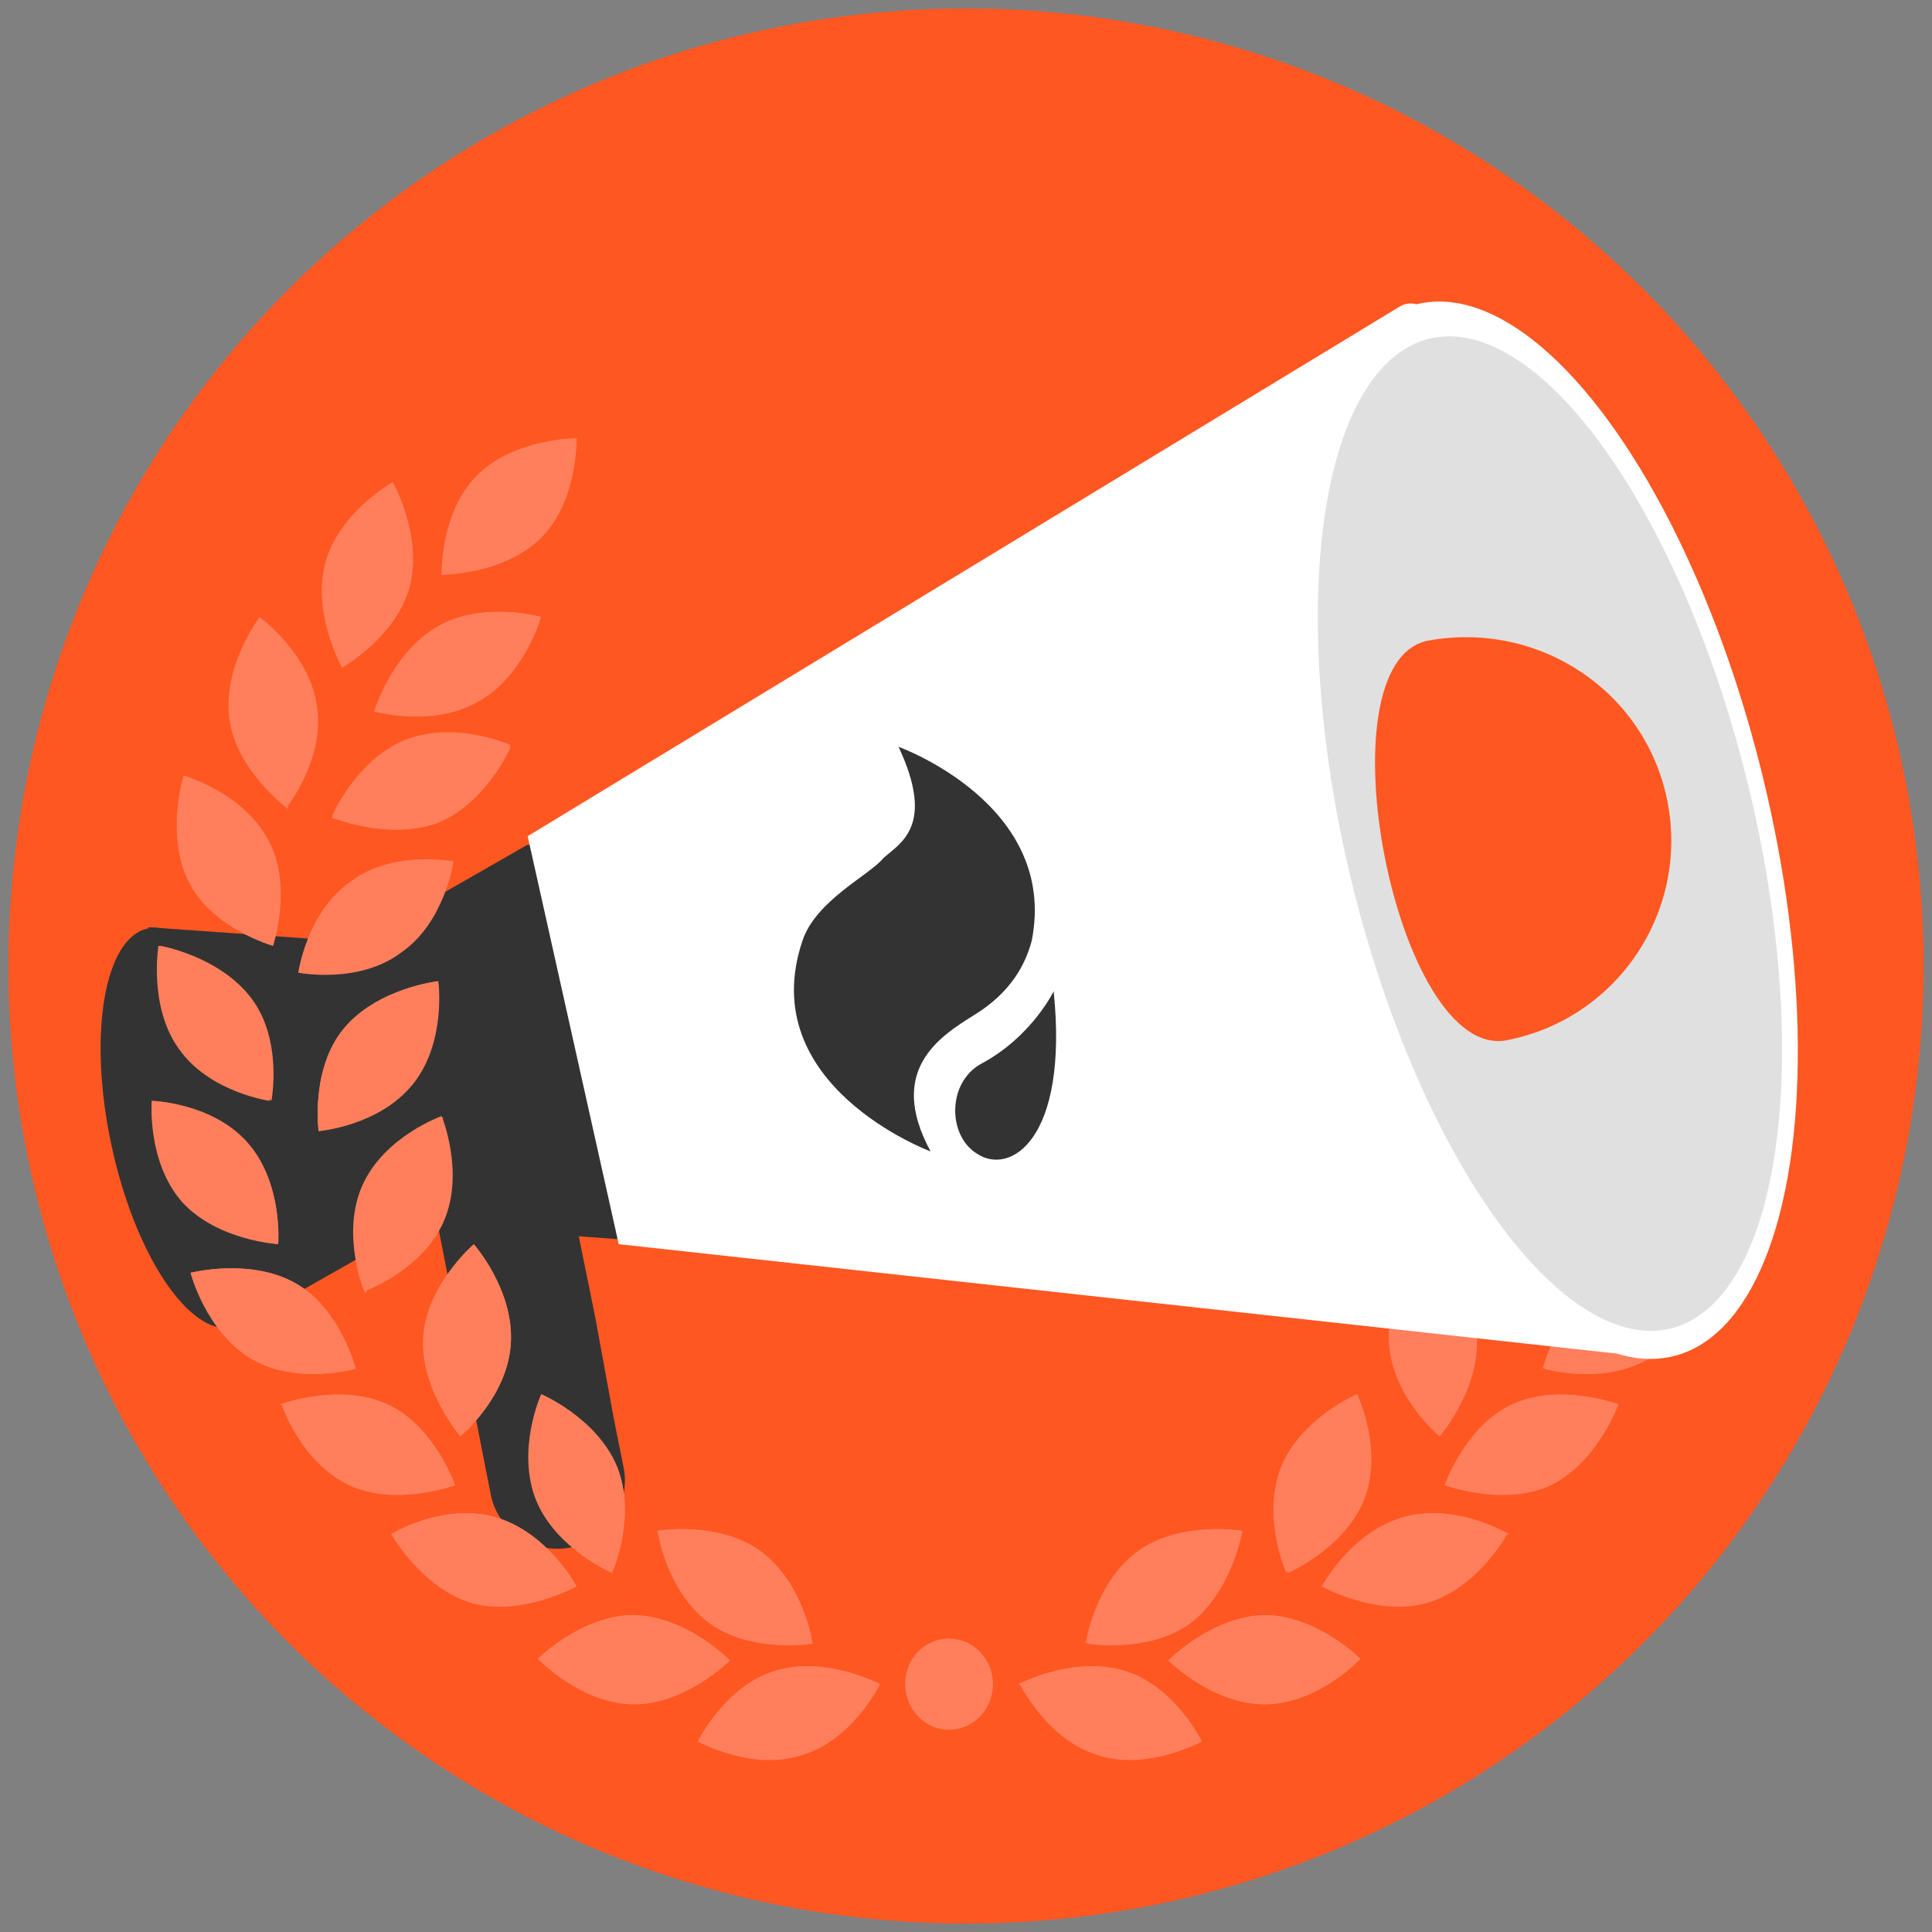 <?xml version="1.0" encoding="utf-8"?>
<!-- Generator: Adobe Illustrator 22.1.0, SVG Export Plug-In . SVG Version: 6.00 Build 0)  -->
<svg version="1.1" id="Capa_2_1_" xmlns="http://www.w3.org/2000/svg" xmlns:xlink="http://www.w3.org/1999/xlink" x="0px" y="0px"
	 viewBox="0 0 114.6 114.6" style="enable-background:new 0 0 114.6 114.6;" xml:space="preserve">
<rect x="0" y="0" width="114.6" height="114.6" fill="#808080" stroke="none"/>
<style type="text/css">
	.st0{fill:#FF5722;}
	.st1{fill:#FF7F5C;}
	.st2{fill:#333333;}
	.st3{fill:#FFFFFF;}
	.st4{fill:#E0E0E0;}
</style>
<g>
	<g>
		<circle class="st0" cx="57.3" cy="57.3" r="56.8"/>
	</g>
	<g>
		<g>
			<g>
				<g>
					<ellipse class="st1" cx="56.3" cy="99.9" rx="2.6" ry="2.7"/>
					<g>
						<g>
							<path class="st1" d="M65.1,104.1c-3-0.9-4.6-4.2-4.6-4.2s3.2-1.7,6.2-0.8c3,0.9,4.6,4.2,4.6,4.2S68,105.1,65.1,104.1z"/>
						</g>
						<path class="st1" d="M60.4,99.9c0,0,3.2-1.7,6.2-0.8c3,0.9,4.6,4.2,4.6,4.2"/>
					</g>
					<g>
						<g>
							<path class="st1" d="M75,101.1c-3.1,0-5.7-2.6-5.7-2.6s2.5-2.6,5.7-2.7c3.1,0,5.7,2.6,5.7,2.6S78.2,101.1,75,101.1z"/>
						</g>
						<path class="st1" d="M69.3,98.5c0,0,2.5-2.6,5.7-2.7c3.1,0,5.7,2.6,5.7,2.6"/>
					</g>
					<g>
						<g>
							<path class="st1" d="M84.6,95.1c-3,0.8-6.2-1-6.2-1s1.7-3.2,4.8-4.1s6.2,1,6.2,1S87.7,94.2,84.6,95.1z"/>
						</g>
						<path class="st1" d="M78.5,94.1c0,0,1.7-3.2,4.8-4.1s6.2,1,6.2,1"/>
					</g>
					<g>
						<g>
							<path class="st1" d="M92,88.1c-2.8,1.3-6.3,0-6.3,0s1.2-3.5,4-4.8s6.3,0,6.3,0S94.8,86.7,92,88.1z"/>
						</g>
						<path class="st1" d="M85.7,88.1c0,0,1.2-3.5,4-4.8s6.3,0,6.3,0"/>
					</g>
					<g>
						<g>
							<path class="st1" d="M97.8,80.6c-2.7,1.6-6.2,0.6-6.2,0.6s0.9-3.6,3.6-5.1c2.7-1.6,6.2-0.6,6.2-0.6S100.5,79,97.8,80.6z"/>
						</g>
						<path class="st1" d="M91.5,81.2c0,0,0.9-3.6,3.6-5.1c2.7-1.6,6.2-0.6,6.2-0.6"/>
					</g>
					<g>
						<g>
							<path class="st1" d="M101.9,71.3c-2.1,2.3-5.7,2.5-5.7,2.5s-0.3-3.6,1.8-6s5.7-2.5,5.7-2.5S104,68.9,101.9,71.3z"/>
						</g>
						<path class="st1" d="M96.1,73.8c0,0-0.3-3.6,1.8-6s5.7-2.5,5.7-2.5"/>
					</g>
					<g>
						<g>
							<path class="st1" d="M102,62.2c-1.8,2.6-5.4,3.1-5.4,3.1s-0.7-3.6,1.2-6.1c1.8-2.6,5.4-3.1,5.4-3.1S103.9,59.7,102,62.2z"/>
						</g>
						<path class="st1" d="M96.6,65.3c0,0-0.7-3.6,1.2-6.1c1.8-2.6,5.4-3.1,5.4-3.1"/>
					</g>
					<g>
						<g>
							<path class="st1" d="M70.6,96.3c-2.5,1.8-6.1,1.2-6.1,1.2s0.5-3.6,3.1-5.5c2.5-1.8,6.1-1.2,6.1-1.2S73.1,94.4,70.6,96.3z"/>
						</g>
						<path class="st1" d="M64.4,97.5c0,0,0.5-3.6,3.1-5.5c2.5-1.8,6.1-1.2,6.1-1.2"/>
					</g>
					<g>
						<g>
							<path class="st1" d="M80.9,89c-1.2,2.9-4.5,4.3-4.5,4.3S74.9,89.9,76,87c1.2-2.9,4.5-4.3,4.5-4.3S82.1,86,80.9,89z"/>
						</g>
						<path class="st1" d="M76.3,93.3c0,0-1.5-3.3-0.3-6.3c1.2-2.9,4.5-4.3,4.5-4.3"/>
					</g>
					<g>
						<g>
							<path class="st1" d="M87.6,79.3c0.2,3.1-2.2,5.9-2.2,5.9s-2.8-2.3-3-5.5s2.2-5.9,2.2-5.9S87.3,76.2,87.6,79.3z"/>
						</g>
						<path class="st1" d="M85.4,85.2c0,0-2.8-2.3-3-5.5s2.2-5.9,2.2-5.9"/>
					</g>
					<g>
						<g>
							<path class="st1" d="M80.6,31.9c-2.2-2.2-2.1-5.9-2.1-5.9s3.7,0,5.9,2.2c2.2,2.2,2.1,5.9,2.1,5.9S82.8,34.1,80.6,31.9z"/>
						</g>
						<path class="st1" d="M78.5,26c0,0,3.7,0,5.9,2.2c2.2,2.2,2.1,5.9,2.1,5.9"/>
					</g>
					<g>
						<g>
							<path class="st1" d="M88.3,34.8c-0.8-3,1-6.2,1-6.2s3.2,1.8,4,4.8s-1,6.2-1,6.2S89.2,37.8,88.3,34.8z"/>
						</g>
						<path class="st1" d="M89.4,28.6c0,0,3.2,1.8,4,4.8s-1,6.2-1,6.2"/>
					</g>
					<g>
						<g>
							<path class="st1" d="M93.8,41.9c0.4-3.1,3.4-5.3,3.4-5.3s2.2,2.9,1.8,6c-0.4,3.1-3.4,5.3-3.4,5.3S93.4,45,93.8,41.9z"/>
						</g>
						<path class="st1" d="M97.2,36.7c0,0,2.2,2.9,1.8,6c-0.4,3.1-3.4,5.3-3.4,5.3"/>
					</g>
					<g>
						<g>
							<path class="st1" d="M96.8,49.8c1.5-2.8,5-3.8,5-3.8s1.1,3.5-0.3,6.3c-1.5,2.8-5,3.8-5,3.8S95.3,52.5,96.8,49.8z"/>
						</g>
						<path class="st1" d="M101.7,46c0,0,1.1,3.5-0.3,6.3c-1.5,2.8-5,3.8-5,3.8"/>
					</g>
					<g>
						<g>
							<path class="st1" d="M84.1,41.8c-2.7-1.5-3.6-5.1-3.6-5.1s3.5-1,6.2,0.5s3.6,5.1,3.6,5.1S86.9,43.3,84.1,41.8z"/>
						</g>
						<path class="st1" d="M80.5,36.7c0,0,3.5-1,6.2,0.5s3.6,5.1,3.6,5.1"/>
					</g>
					<g>
						<g>
							<path class="st1" d="M86.6,48.8c-2.9-1.2-4.3-4.5-4.3-4.5s3.3-1.5,6.3-0.3c2.9,1.2,4.3,4.5,4.3,4.5S89.5,49.9,86.6,48.8z"/>
						</g>
						<path class="st1" d="M82.3,44.2c0,0,3.3-1.5,6.3-0.3c2.9,1.2,4.3,4.5,4.3,4.5"/>
					</g>
					<g>
						<g>
							<path class="st1" d="M88.9,56.5c-2.6-1.8-3.1-5.4-3.1-5.4s3.6-0.7,6.1,1.2c2.6,1.8,3.1,5.4,3.1,5.4S91.4,58.4,88.9,56.5z"/>
						</g>
						<path class="st1" d="M85.8,51.1c0,0,3.6-0.7,6.1,1.2c2.6,1.8,3.1,5.4,3.1,5.4"/>
					</g>
					<g>
						<g>
							<path class="st1" d="M86.3,72.5c-1.3-2.9,0.1-6.3,0.1-6.3s3.4,1.2,4.7,4.1c1.3,2.9-0.1,6.3-0.1,6.3S87.6,75.4,86.3,72.5z"/>
						</g>
						<path class="st1" d="M86.4,66.3c0,0,3.4,1.2,4.7,4.1c1.3,2.9-0.1,6.3-0.1,6.3"/>
					</g>
					<g>
						<g>
							<path class="st1" d="M88.2,64.3c-2-2.5-1.5-6.1-1.5-6.1s3.6,0.4,5.6,2.8c2,2.5,1.5,6.1,1.5,6.1S90.1,66.8,88.2,64.3z"/>
						</g>
						<path class="st1" d="M86.7,58.2c0,0,3.6,0.4,5.6,2.8c2,2.5,1.5,6.1,1.5,6.1"/>
					</g>
					<path class="st1" d="M56.3,97.2c-1.5,0-2.6,1.2-2.6,2.7s1.2,2.7,2.6,2.7"/>
					<g>
						<g>
							<path class="st1" d="M47.6,104.1c3-0.9,4.6-4.2,4.6-4.2S49,98.2,46,99.1s-4.6,4.2-4.6,4.2S44.6,105.1,47.6,104.1z"/>
						</g>
						<path class="st1" d="M52.2,99.9c0,0-3.2-1.7-6.2-0.8c-3,0.9-4.6,4.2-4.6,4.2"/>
					</g>
					<g>
						<g>
							<path class="st1" d="M42.1,96.3c2.5,1.8,6.1,1.2,6.1,1.2s-0.5-3.6-3.1-5.5c-2.5-1.8-6.1-1.2-6.1-1.2S39.5,94.4,42.1,96.3z"/>
						</g>
						<path class="st1" d="M48.2,97.5c0,0-0.5-3.6-3.1-5.5c-2.5-1.8-6.1-1.2-6.1-1.2"/>
					</g>
				</g>
			</g>
		</g>
	</g>
	<g>
		<g>
			<path class="st2" d="M35.3,78.1l-1.2-5.9L33,66.3l-0.4-2.1C32.1,62,30,60.6,27.8,61s-3.6,2.6-3.2,4.7l4.5,22.9
				c0.4,2.2,2.6,3.6,4.7,3.2c2.2-0.4,3.6-2.6,3.2-4.7l-0.6-3L35.3,78.1z"/>
		</g>
		<polygon class="st2" points="37.2,73.5 24.5,72.6 20.8,56.1 31.9,49.8 		"/>
		<polygon class="st2" points="8.8,55 21.5,55.9 25.2,72.4 14.1,78.7 		"/>
		<path class="st3" d="M96.9,80.4l-60.2-6.6l-5.4-24.2L83,18.2c0.8-0.5,1.8,0,2,0.9l13.4,59.6C98.5,79.7,97.8,80.5,96.9,80.4z"/>
		<polygon class="st2" points="31.3,50.1 36.6,73.5 27.1,72.8 25.2,53.6 		"/>
		
			<ellipse transform="matrix(0.972 -0.237 0.237 0.972 -9.054 23.134)" class="st3" cx="91.6" cy="49.2" rx="13.3" ry="32.1"/>
		
			<ellipse transform="matrix(0.972 -0.237 0.237 0.972 -9.097 23.209)" class="st4" cx="91.9" cy="49.4" rx="12.1" ry="30.2"/>
		<ellipse transform="matrix(0.978 -0.209 0.209 0.978 -13.733 3.84)" class="st2" cx="11.3" cy="66.9" rx="4.8" ry="12.1"/>
		<path class="st0" d="M98.9,47.5c1.3,6.5-2.9,12.9-9.5,14.2S78.2,39.3,84.7,38C91.3,36.8,97.6,41,98.9,47.5z"/>
	</g>
	<g>
		<g>
			<g>
				<g>
					<path class="st1" d="M37.6,101.1c3.1,0,5.7-2.6,5.7-2.6s-2.5-2.6-5.7-2.7c-3.1,0-5.7,2.6-5.7,2.6S34.5,101.1,37.6,101.1z"/>
				</g>
				<path class="st1" d="M43.3,98.5c0,0-2.5-2.6-5.7-2.7c-3.1,0-5.7,2.6-5.7,2.6"/>
			</g>
		</g>
	</g>
	<g>
		<g>
			<g>
				<g>
					<path class="st1" d="M28,95.1c3,0.8,6.2-1,6.2-1s-1.7-3.2-4.8-4.1s-6.2,1-6.2,1S25,94.2,28,95.1z"/>
				</g>
				<path class="st1" d="M34.2,94.1c0,0-1.7-3.2-4.8-4.1s-6.2,1-6.2,1"/>
			</g>
		</g>
	</g>
	<g>
		<g>
			<g>
				<g>
					<path class="st1" d="M20.7,88.1c2.8,1.3,6.3,0,6.3,0s-1.2-3.5-4-4.8s-6.3,0-6.3,0S17.8,86.7,20.7,88.1z"/>
				</g>
				<path class="st1" d="M26.9,88.1c0,0-1.2-3.5-4-4.8s-6.3,0-6.3,0"/>
			</g>
		</g>
	</g>
	<g>
		<g>
			<g>
				<g>
					<path class="st1" d="M14.9,80.6c2.7,1.6,6.2,0.6,6.2,0.6s-0.9-3.6-3.6-5.1s-6.2-0.6-6.2-0.6S12.2,79,14.9,80.6z"/>
				</g>
				<path class="st1" d="M21.1,81.2c0,0-0.9-3.6-3.6-5.1s-6.2-0.6-6.2-0.6"/>
			</g>
		</g>
	</g>
	<g>
		<g>
			<g>
				<g>
					<path class="st1" d="M10.8,71.3c2.1,2.3,5.7,2.5,5.7,2.5s0.3-3.6-1.8-6S9,65.3,9,65.3S8.7,68.9,10.8,71.3z"/>
				</g>
				<path class="st1" d="M16.5,73.8c0,0,0.3-3.6-1.8-6S9,65.3,9,65.3"/>
			</g>
		</g>
	</g>
	<g>
		<g>
			<g>
				<g>
					<path class="st1" d="M10.6,62.2c1.8,2.6,5.4,3.1,5.4,3.1s0.7-3.6-1.2-6.1s-5.4-3.1-5.4-3.1S8.8,59.7,10.6,62.2z"/>
				</g>
				<path class="st1" d="M16.1,65.3c0,0,0.7-3.6-1.2-6.1s-5.4-3.1-5.4-3.1"/>
			</g>
		</g>
	</g>
	<g>
		<g>
			<g>
				<g>
					<path class="st1" d="M31.8,89c1.2,2.9,4.5,4.3,4.5,4.3s1.5-3.3,0.3-6.3c-1.2-2.9-4.5-4.3-4.5-4.3S30.6,86,31.8,89z"/>
				</g>
				<path class="st1" d="M36.3,93.3c0,0,1.5-3.3,0.3-6.3c-1.2-2.9-4.5-4.3-4.5-4.3"/>
			</g>
		</g>
	</g>
	<g>
		<g>
			<g>
				<g>
					<path class="st1" d="M25.1,79.3c-0.2,3.1,2.2,5.9,2.2,5.9s2.8-2.3,3-5.5s-2.2-5.9-2.2-5.9S25.3,76.2,25.1,79.3z"/>
				</g>
				<path class="st1" d="M27.3,85.2c0,0,2.8-2.3,3-5.5s-2.2-5.9-2.2-5.9"/>
			</g>
		</g>
	</g>
	<g>
		<g>
			<g>
				<g>
					<path class="st1" d="M32.1,31.9c2.2-2.2,2.1-5.9,2.1-5.9s-3.7,0-5.9,2.2s-2.1,5.9-2.1,5.9S29.9,34.1,32.1,31.9z"/>
				</g>
				<path class="st1" d="M34.2,26c0,0-3.7,0-5.9,2.2s-2.1,5.9-2.1,5.9"/>
			</g>
		</g>
	</g>
	<g>
		<g>
			<g>
				<g>
					<path class="st1" d="M24.3,34.8c0.8-3-1-6.2-1-6.2s-3.2,1.8-4,4.8s1,6.2,1,6.2S23.5,37.8,24.3,34.8z"/>
				</g>
				<path class="st1" d="M23.3,28.6c0,0-3.2,1.8-4,4.8s1,6.2,1,6.2"/>
			</g>
		</g>
	</g>
	<g>
		<g>
			<g>
				<g>
					<path class="st1" d="M18.8,41.9c-0.4-3.1-3.4-5.3-3.4-5.3s-2.2,2.9-1.8,6s3.4,5.3,3.4,5.3S19.3,45,18.8,41.9z"/>
				</g>
				<path class="st1" d="M15.5,36.7c0,0-2.2,2.9-1.8,6s3.4,5.3,3.4,5.3"/>
			</g>
		</g>
	</g>
	<g>
		<g>
			<g>
				<g>
					<path class="st1" d="M15.9,49.8c-1.5-2.8-5-3.8-5-3.8s-1.1,3.5,0.3,6.3s5,3.8,5,3.8S17.4,52.5,15.9,49.8z"/>
				</g>
				<path class="st1" d="M10.9,46c0,0-1.1,3.5,0.3,6.3s5,3.8,5,3.8"/>
			</g>
		</g>
	</g>
	<g>
		<g>
			<g>
				<g>
					<path class="st1" d="M28.4,41.6c2.7-1.5,3.7-5,3.7-5s-3.5-1-6.2,0.6s-3.7,5-3.7,5S25.7,43.2,28.4,41.6z"/>
				</g>
				<path class="st1" d="M32.1,36.6c0,0-3.5-1-6.2,0.6s-3.7,5-3.7,5"/>
			</g>
		</g>
	</g>
	<g>
		<g>
			<g>
				<g>
					<path class="st1" d="M26,48.8c2.9-1.2,4.3-4.5,4.3-4.5S27,42.8,24,44c-2.9,1.2-4.3,4.5-4.3,4.5S23.1,49.9,26,48.8z"/>
				</g>
				<path class="st1" d="M30.3,44.2c0,0-3.3-1.5-6.3-0.3c-2.9,1.2-4.3,4.5-4.3,4.5"/>
			</g>
		</g>
	</g>
	<g>
		<g>
			<g>
				<g>
					<path class="st1" d="M23.8,56.5c2.6-1.8,3.1-5.4,3.1-5.4s-3.6-0.7-6.1,1.2c-2.6,1.8-3.1,5.4-3.1,5.4S21.3,58.4,23.8,56.5z"/>
				</g>
				<path class="st1" d="M26.9,51.1c0,0-3.6-0.7-6.1,1.2c-2.6,1.8-3.1,5.4-3.1,5.4"/>
			</g>
		</g>
	</g>
	<g>
		<g>
			<g>
				<g>
					<path class="st1" d="M26.3,72.5c1.3-2.9-0.1-6.3-0.1-6.3s-3.4,1.2-4.7,4.1s0.1,6.3,0.1,6.3S25,75.4,26.3,72.5z"/>
				</g>
				<path class="st1" d="M26.3,66.3c0,0-3.4,1.2-4.7,4.1c-1.3,2.9,0.1,6.3,0.1,6.3"/>
			</g>
		</g>
	</g>
	<g>
		<g>
			<g>
				<g>
					<path class="st1" d="M24.5,64.3c2-2.5,1.5-6.1,1.5-6.1s-3.6,0.4-5.6,2.8s-1.5,6.1-1.5,6.1S22.5,66.8,24.5,64.3z"/>
				</g>
				<path class="st1" d="M26,58.2c0,0-3.6,0.4-5.6,2.8s-1.5,6.1-1.5,6.1"/>
			</g>
		</g>
	</g>
	<g>
		<path class="st2" d="M53.3,44.3c0,0,9.5,3.4,7.9,11.5c-0.4,1.5-1.3,3.1-3.4,4.4c-2.1,1.3-5.2,3.3-2.6,8.1c0,0-10.5-3.9-7.6-12.5
			c0.8-2.4,4-3.9,4.8-4.9C53.4,50,55.5,49,53.3,44.3z"/>
		<path class="st2" d="M62.5,58.8c0,0-1.3,2.7-4.3,4.3c-2,1.1-2,4.2-0.3,5.3C59.9,69.8,63.4,67.6,62.5,58.8z"/>
	</g>
</g>
</svg>
